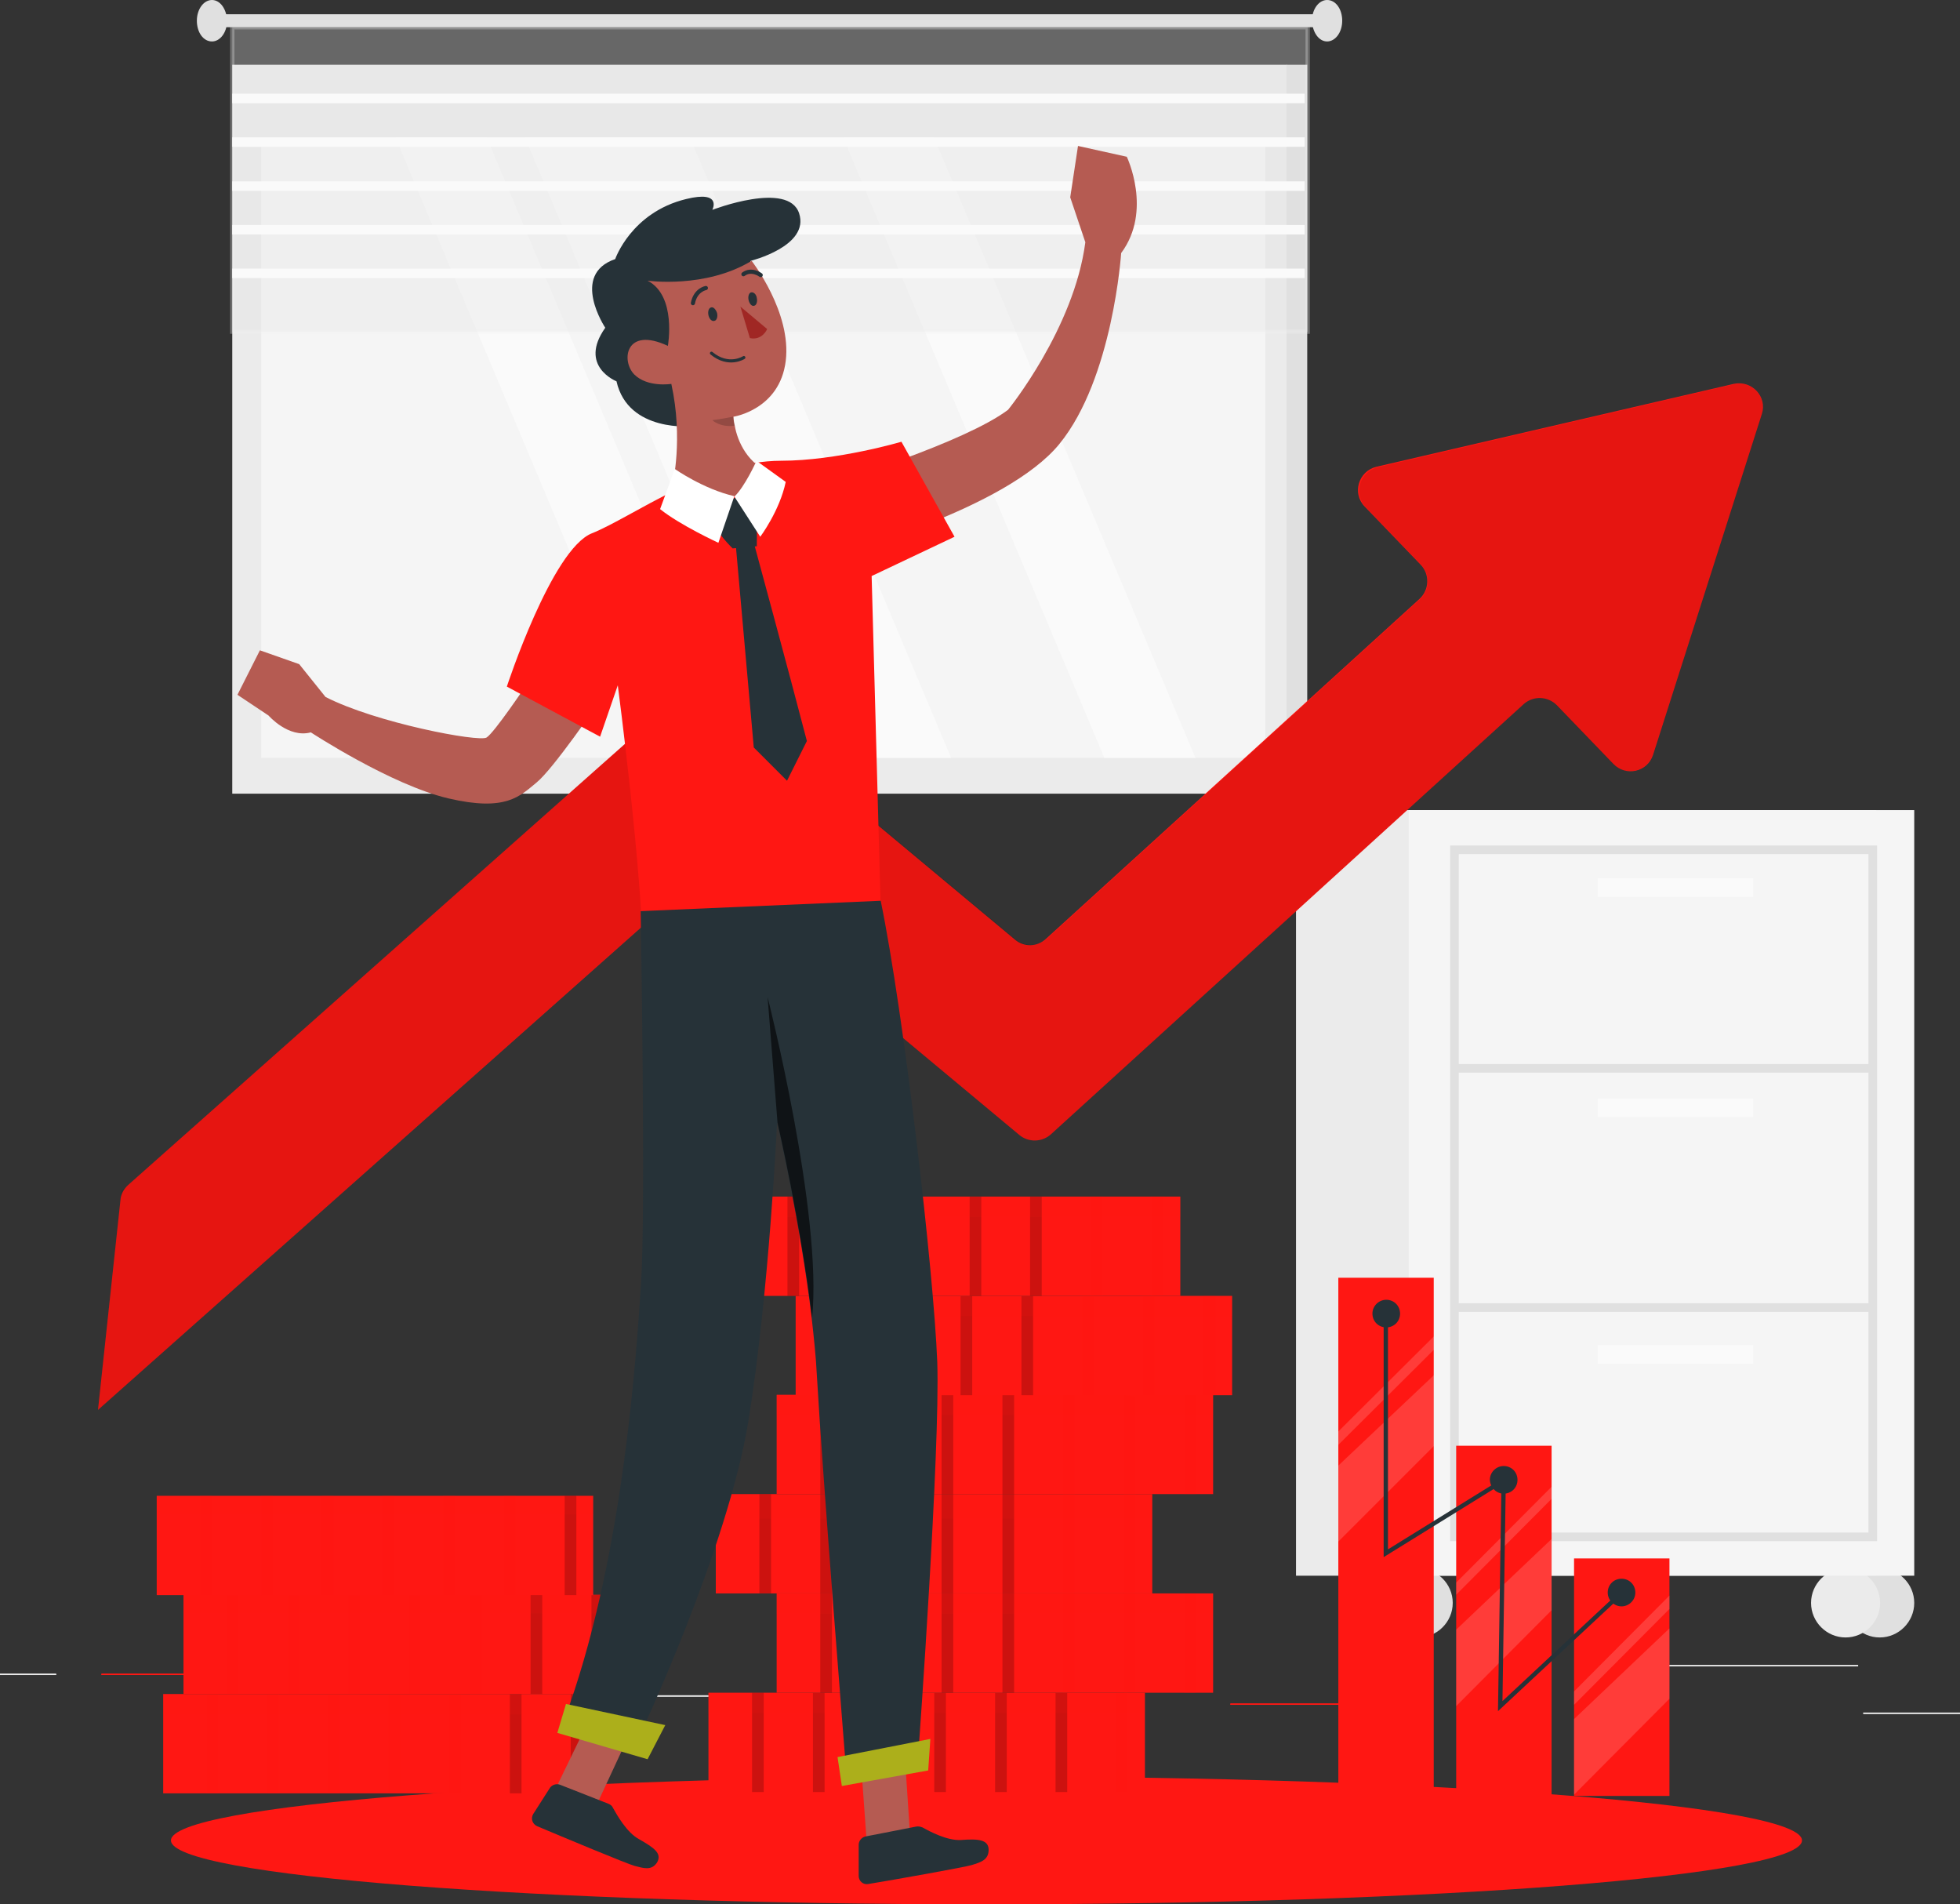 <?xml version="1.0" encoding="utf-8"?>
<!-- Generator: Adobe Illustrator 24.0.0, SVG Export Plug-In . SVG Version: 6.00 Build 0)  -->
<svg version="1.1" id="Capa_1" xmlns="http://www.w3.org/2000/svg" xmlns:xlink="http://www.w3.org/1999/xlink" x="0px" y="0px"
	 viewBox="0 0 454 441" style="enable-background:new 0 0 454 441;" xml:space="preserve">
<rect x="0" y="0" width="454" height="441" fill="#333333" stroke="none"/>
<style type="text/css">
	.st0{fill:#EBEBEB;}
	.st1{fill:#FF1713;}
	.st2{fill:#E0E0E0;}
	.st3{fill:#F5F5F5;}
	.st4{fill:none;stroke:#E0E0E0;stroke-width:2;stroke-miterlimit:10;}
	.st5{fill:#FAFAFA;}
	.st6{opacity:0.3;fill:#E0E0E0;stroke:#F0F0F0;stroke-miterlimit:10;enable-background:new    ;}
	.st7{opacity:0.1;enable-background:new    ;}
	.st8{opacity:0.2;enable-background:new    ;}
	.st9{opacity:0.2;fill:#FF1713;enable-background:new    ;}
	.st10{opacity:9.000000e-02;fill:#FF1713;enable-background:new    ;}
	.st11{opacity:0.4;}
	.st12{opacity:0.4;fill:#FFFFFF;enable-background:new    ;}
	.st13{fill:#263238;}
	.st14{fill:none;stroke:#263238;stroke-miterlimit:10;}
	.st15{fill:#B55B52;}
	.st16{fill:none;stroke:#263238;stroke-width:0.722;stroke-linecap:round;stroke-linejoin:round;stroke-miterlimit:10;}
	.st17{fill:none;stroke:#263238;stroke-width:0.963;stroke-linecap:round;stroke-linejoin:round;stroke-miterlimit:10;}
	.st18{fill:#A02724;}
	.st19{opacity:0.19;enable-background:new    ;}
	.st20{fill:#ACAF1B;}
	.st21{opacity:0.61;enable-background:new    ;}
	.st22{fill:#FFFFFF;}
</style>
<path class="st0" d="M454,396.6h-22.4v0.3H454V396.6z"/>
<path class="st1" d="M319.9,394.5H285v0.3h34.9V394.5z"/>
<path class="st0" d="M430.4,385.6h-55.8v0.3h55.8V385.6z"/>
<path class="st0" d="M13,387.6H0v0.3h13V387.6z"/>
<path class="st1" d="M69.2,387.6H23.5v0.3h45.7V387.6z"/>
<path class="st0" d="M204.6,392.6h-64.2v0.3h64.2V392.6z"/>
<path class="st0" d="M454,396.6h-22.4v0.3H454V396.6z"/>
<path class="st1" d="M319.9,394.5H285v0.3h34.9V394.5z"/>
<path class="st0" d="M430.4,385.6h-55.8v0.3h55.8V385.6z"/>
<path class="st0" d="M13,387.6H0v0.3h13V387.6z"/>
<path class="st1" d="M69.2,387.6H23.5v0.3h45.7V387.6z"/>
<path class="st0" d="M204.6,392.6h-64.2v0.3h64.2V392.6z"/>
<path class="st2" d="M435.4,379.2c4.4,0,8-3.6,8-8c0-4.4-3.6-8-8-8c-4.4,0-8,3.6-8,8C427.5,375.6,431,379.2,435.4,379.2z"/>
<path class="st0" d="M427.5,379.2c4.4,0,8-3.6,8-8c0-4.4-3.6-8-8-8s-8,3.6-8,8C419.5,375.6,423.1,379.2,427.5,379.2z"/>
<path class="st2" d="M328.5,379.2c4.4,0,8-3.6,8-8c0-4.4-3.6-8-8-8s-8,3.6-8,8C320.5,375.6,324,379.2,328.5,379.2z"/>
<path class="st0" d="M434.7,187.6H300.2v177.3h134.4V187.6z"/>
<path class="st3" d="M443.4,187.6H326.3v177.3h117.1V187.6z"/>
<path class="st4" d="M433.8,196.8h-96.9v159.1h96.9V196.8z"/>
<path class="st4" d="M336.9,247.4h97.8"/>
<path class="st4" d="M336.9,302.8h97.8"/>
<path class="st5" d="M406.1,203.4h-36v4.3h36V203.4z"/>
<path class="st5" d="M406.1,254.4h-36v4.3h36V254.4z"/>
<path class="st5" d="M406.1,311.5h-36v4.3h36V311.5z"/>
<path class="st0" d="M320.5,379.2c4.4,0,8-3.6,8-8c0-4.4-3.6-8-8-8c-4.4,0-8,3.6-8,8C312.5,375.6,316.1,379.2,320.5,379.2z"/>
<path class="st0" d="M298.1,15H53.8v168.8h244.3V15z"/>
<path class="st2" d="M302.8,15h-4.8v168.8h4.8V15z"/>
<path class="st3" d="M293.1,32H60.5v143.5h232.6V32z"/>
<path class="st5" d="M173.2,175.5h-21.1L91.6,31.8h21.1L173.2,175.5z"/>
<path class="st5" d="M220.3,175.5h-38.2L121.6,31.8h38.2L220.3,175.5z"/>
<path class="st5" d="M276.9,175.5h-21.1L195.3,31.8h21L276.9,175.5z"/>
<path class="st6" d="M302.8,6.3H53.8v70.5h249.1V6.3z"/>
<path class="st5" d="M302.1,62.2H53.8v2.2h248.4V62.2z"/>
<path class="st5" d="M302.1,52.1H53.8v2.2h248.4V52.1z"/>
<path class="st5" d="M302.1,42H53.8v2.2h248.4V42z"/>
<path class="st5" d="M302.1,31.8H53.8V34h248.4V31.8z"/>
<path class="st5" d="M302.1,21.7H53.8v2.2h248.4V21.7z"/>
<path class="st2" d="M307.4,3.3H50.8v3h256.6V3.3z"/>
<path class="st2" d="M49.1,9.6c1.9,0,3.5-2.1,3.5-4.8C52.5,2.1,51,0,49.1,0c-1.9,0-3.5,2.1-3.5,4.8C45.6,7.5,47.1,9.6,49.1,9.6z"/>
<path class="st2" d="M307.4,9.6c1.9,0,3.5-2.1,3.5-4.8c0-2.7-1.5-4.8-3.5-4.8c-1.9,0-3.5,2.1-3.5,4.8C304,7.5,305.5,9.6,307.4,9.6z"
	/>
<path class="st1" d="M228.5,441c104.3,0,188.9-6.6,188.9-14.8c0-8.2-84.6-14.8-188.9-14.8c-104.3,0-188.9,6.6-188.9,14.8
	C39.6,434.4,124.2,441,228.5,441z"/>
<path class="st1" d="M408.1,95.9l-25.2,78.9c-1.3,4-6.3,5.1-9.2,2.1l-13.1-13.6c-2.1-2.1-5.4-2.2-7.6-0.3l-109.6,99.7
	c-2,1.8-5.1,1.9-7.2,0.2l-69.6-58c-2.1-1.7-5.1-1.7-7.1,0.1L22.7,326.5l5.2-48.6c0.1-1.4,0.8-2.6,1.8-3.5l129-114.5
	c2-1.8,5.1-1.8,7.1-0.1l69.3,57.8c2.1,1.8,5.2,1.7,7.2-0.2l86.5-78.7c2.3-2.1,2.4-5.7,0.3-7.9l-13-13.5c-3-3.1-1.4-8.2,2.7-9.2
	l82.8-19.2C405.8,88,409.4,91.9,408.1,95.9z"/>
<path class="st7" d="M408.1,96.1l-25.2,78.6c-1.3,4-6.4,5.2-9.3,2.2l-13-13.5c-2.1-2.2-5.5-2.3-7.7-0.3l-109.5,99.6
	c-1.1,1-2.5,1.5-4,1.4c-1.2,0-2.4-0.5-3.3-1.3L166.6,205c-1-0.8-2.1-1.2-3.3-1.3c-1.4-0.1-2.8,0.4-4,1.4L22.7,326.5l5.4-50.7
	l130.6-115.9c1.2-1,2.6-1.5,4.1-1.4c1.1,0.1,2.2,0.5,3.2,1.3l29.5,24.6l39.7,33.1c1.1,0.9,2.4,1.3,3.7,1.3c1.3,0,2.6-0.5,3.6-1.4
	l86.4-78.6c2.3-2.1,2.4-5.7,0.3-8l-12.8-13.3c-3-3.1-1.5-8.3,2.8-9.3l82.5-19.2C405.7,88,409.4,92,408.1,96.1z"/>
<path class="st1" d="M265.2,392H164.1v23h101.1V392z"/>
<path class="st8" d="M176.9,392h-2.7v23h2.7V392z"/>
<path class="st8" d="M191,392h-2.7v23h2.7V392z"/>
<path class="st8" d="M205,414.9h-2.7v-23l2.7,0.4V414.9z"/>
<path class="st8" d="M219.1,392h-2.7v23h2.7V392z"/>
<path class="st8" d="M233.2,392h-2.7v23h2.7V392z"/>
<path class="st8" d="M247.2,392h-2.7v23h2.7V392z"/>
<path class="st9" d="M261.3,392h-2.7v23h2.7V392z"/>
<path class="st10" d="M265.2,392H164.1v4.7h101.1V392z"/>
<path class="st1" d="M281,369H179.9v23H281V369z"/>
<path class="st8" d="M192.7,369H190v23h2.7V369z"/>
<path class="st8" d="M206.7,369H204v23h2.7V369z"/>
<path class="st8" d="M220.8,369h-2.7v23h2.7V369z"/>
<path class="st8" d="M234.9,369h-2.7v23h2.7V369z"/>
<path class="st9" d="M248.9,369h-2.7v23h2.7V369z"/>
<path class="st9" d="M263,369h-2.7v23h2.7V369z"/>
<path class="st9" d="M277,369h-2.7v23h2.7V369z"/>
<path class="st10" d="M281,369H179.9v4.7H281V369z"/>
<path class="st1" d="M266.9,346H165.8v23h101.1V346z"/>
<path class="st8" d="M178.6,346h-2.7v23h2.7V346z"/>
<path class="st8" d="M192.7,369H190v-23l2.7,0V369z"/>
<path class="st8" d="M206.7,346H204v23h2.7V346z"/>
<path class="st8" d="M220.8,346h-2.7v23h2.7V346z"/>
<path class="st8" d="M234.9,369h-2.7v-23l2.7,0V369z"/>
<path class="st9" d="M248.9,346h-2.7v23h2.7V346z"/>
<path class="st9" d="M263,346h-2.7v23h2.7V346z"/>
<path class="st10" d="M266.9,346H165.8v5.7h101.1V346z"/>
<path class="st1" d="M281,323H179.9v23H281V323z"/>
<path class="st8" d="M192.7,323H190v23h2.7V323z"/>
<path class="st8" d="M206.7,323H204v23h2.7V323z"/>
<path class="st8" d="M220.8,323h-2.7v23h2.7V323z"/>
<path class="st8" d="M234.9,323h-2.7v23h2.7V323z"/>
<path class="st9" d="M248.9,323h-2.7v23h2.7V323z"/>
<path class="st9" d="M263,346l-2.7,0v-23l2.7,0.4V346z"/>
<path class="st9" d="M277,323h-2.7v23h2.7V323z"/>
<path class="st10" d="M281,323H179.9v4.7H281V323z"/>
<path class="st1" d="M285.4,300.1H184.3v23h101.1V300.1z"/>
<path class="st8" d="M197.1,300.1h-2.7v23h2.7V300.1z"/>
<path class="st8" d="M211.2,300.1h-2.7v23h2.7V300.1z"/>
<path class="st8" d="M225.2,300.1h-2.7v23h2.7V300.1z"/>
<path class="st8" d="M239.3,300.1h-2.7v23h2.7V300.1z"/>
<path class="st9" d="M253.4,300.1h-2.7v23h2.7V300.1z"/>
<path class="st9" d="M267.4,300.1h-2.7v23h2.7V300.1z"/>
<path class="st9" d="M281.5,300.1h-2.7v23h2.7V300.1z"/>
<path class="st10" d="M285.4,300.1H184.3v4.7h101.1V300.1z"/>
<path class="st1" d="M273.4,277.1H172.3v23h101.1V277.1z"/>
<path class="st8" d="M185.1,277.1h-2.7v23h2.7V277.1z"/>
<path class="st8" d="M199.2,277.1h-2.7v23h2.7V277.1z"/>
<path class="st8" d="M213.2,277.1h-2.7v23h2.7V277.1z"/>
<path class="st8" d="M227.3,277.1h-2.7v23h2.7V277.1z"/>
<path class="st8" d="M241.3,277.1h-2.7v23h2.7V277.1z"/>
<path class="st9" d="M255.4,277.1h-2.7v23h2.7V277.1z"/>
<path class="st9" d="M269.4,277.1h-2.7v23h2.7V277.1z"/>
<path class="st10" d="M273.4,277.1H172.3v4.7h101.1V277.1z"/>
<path class="st1" d="M138.8,392.3H37.8v23h101.1V392.3z"/>
<path class="st9" d="M50.6,392.3h-2.7v23h2.7V392.3z"/>
<path class="st9" d="M64.6,392.3h-2.7v23h2.7V392.3z"/>
<path class="st9" d="M78.7,392.3h-2.7v23h2.7V392.3z"/>
<path class="st9" d="M92.7,392.3H90v23h2.7V392.3z"/>
<path class="st9" d="M106.8,392.3h-2.7v23h2.7V392.3z"/>
<path class="st8" d="M120.8,392.3h-2.7v23h2.7V392.3z"/>
<path class="st8" d="M134.9,392.3h-2.7v23h2.7V392.3z"/>
<path class="st10" d="M138.8,392.3H37.8v4.7h101.1V392.3z"/>
<path class="st1" d="M143.6,369.3H42.5v23h101.1V369.3z"/>
<path class="st9" d="M55.3,369.3h-2.7v23h2.7V369.3z"/>
<path class="st9" d="M69.4,369.3h-2.7v23h2.7V369.3z"/>
<path class="st9" d="M83.4,369.3h-2.7v23h2.7V369.3z"/>
<path class="st9" d="M97.5,369.3h-2.7v23h2.7V369.3z"/>
<path class="st9" d="M111.6,369.3h-2.7v23h2.7V369.3z"/>
<path class="st8" d="M125.6,369.3h-2.7v23h2.7V369.3z"/>
<path class="st8" d="M139.7,369.3h-2.7v23h2.7V369.3z"/>
<path class="st10" d="M143.6,369.3H42.5v4.3h101.1V369.3z"/>
<path class="st1" d="M137.4,346.4H36.3v23h101.1V346.4z"/>
<path class="st9" d="M49.1,346.4h-2.7v23h2.7V346.4z"/>
<path class="st9" d="M63.2,346.4h-2.7v23h2.7V346.4z"/>
<path class="st9" d="M77.2,346.4h-2.7v23h2.7V346.4z"/>
<path class="st9" d="M91.3,346.4h-2.7v23h2.7V346.4z"/>
<path class="st9" d="M105.4,346.4h-2.7v23h2.7V346.4z"/>
<path class="st9" d="M119.4,346.4h-2.7v23h2.7V346.4z"/>
<path class="st8" d="M133.5,346.4h-2.7v23h2.7V346.4z"/>
<path class="st10" d="M137.4,346.4H36.3v4.3h101.1V346.4z"/>
<path class="st1" d="M359.4,334.8h-22.1v81.1h22.1V334.8z"/>
<g class="st11">
	<path class="st12" d="M359.4,356.4v16.5l-22.1,22.2v-17.7L359.4,356.4z"/>
	<path class="st12" d="M359.4,344.3v2.8l-22.1,22.2v-2.8L359.4,344.3z"/>
</g>
<path class="st1" d="M386.7,360.9h-22.1v55h22.1V360.9z"/>
<g class="st11">
	<path class="st12" d="M386.7,377.1v16.3l-22.1,22.2v-17.5L386.7,377.1z"/>
	<path class="st12" d="M386.7,369.5v3.1l-22.1,22.2v-3.1L386.7,369.5z"/>
</g>
<path class="st1" d="M332.2,295.9H310v120h22.1V295.9z"/>
<g class="st11">
	<path class="st12" d="M332.2,318.4v16.4L310,357v-17.6L332.2,318.4z"/>
	<path class="st12" d="M332.2,309.4v3.1L310,334.6v-3.1L332.2,309.4z"/>
</g>
<path class="st13" d="M321.1,307.4c1.8,0,3.2-1.4,3.2-3.2c0-1.8-1.4-3.2-3.2-3.2c-1.7,0-3.2,1.4-3.2,3.2
	C317.9,306,319.3,307.4,321.1,307.4z"/>
<path class="st13" d="M348.3,345.9c1.8,0,3.2-1.4,3.2-3.2c0-1.8-1.4-3.2-3.2-3.2c-1.7,0-3.2,1.4-3.2,3.2
	C345.2,344.5,346.6,345.9,348.3,345.9z"/>
<path class="st13" d="M375.6,372c1.7,0,3.2-1.4,3.2-3.2c0-1.8-1.4-3.2-3.2-3.2c-1.8,0-3.2,1.4-3.2,3.2
	C372.4,370.6,373.9,372,375.6,372z"/>
<path class="st14" d="M375.6,368.9l-28.1,26.2l0.8-52.3l-27.3,16.9v-55.4"/>
<path class="st15" d="M122,158.5c0,0-7.5,11.2-9.3,12.3c-1.8,1.1-25.6-3.4-37.3-9.4l-6.1-7.6l-9.1-3.2L55,160.9l7.2,4.8
	c0,0,4.6,5.3,9.8,3.9c0,0,18.6,12.2,31.9,15.3c13.3,3.1,16.5-0.5,20.4-3.7c3.9-3.2,14.2-18.3,14.2-18.3L122,158.5z"/>
<path class="st15" d="M193.6,111.6c0,0,29.8-9.1,39.9-16.7c0,0,15.3-18.8,17.9-38.8l-3.5-10.4l1.8-11.9l11.3,2.5
	c0,0,6,12.5-1.3,22.3c0,0-1.9,29-14.3,44.2c-12.3,15.1-50.7,25.3-50.7,25.3L193.6,111.6z"/>
<path class="st1" d="M204.3,221.3l-2.4-87.9l19.2-9.1l-12.3-22c0,0-14.9,4.4-27.9,4.4c-17.2,0-34.5,13.1-43.8,16.8
	c-9.3,3.7-19.7,35.5-19.7,35.5l21.6,11.6l4.1-11.9c0,0,5.8,44.1,5.8,63.5L204.3,221.3z"/>
<path class="st13" d="M160.5,98.7c0,0-15,1.6-17.7-10.4c0,0-8.9-3.5-2.6-12.4c0,0-8.2-12.3,2.3-15.9c0,0,3.7-10.8,16.4-13.9
	c8.5-2.1,6.1,2.5,6.1,2.5s17.6-6.8,20.1,0.8c2.5,7.6-11.2,11-11.2,11L160.5,98.7z"/>
<path class="st15" d="M169.9,96.5c0,0,0,0.9,0.3,2.1c0.6,3.5,3,9.2,9,11.1c0,0,0.8,6.3-9,5.2c-9.8-1.1-14.4-2.8-14.4-2.8
	s2.5-10.5-0.3-23.2c0,0-5.5,0.9-8.6-2.2c-3.1-3.2-2-11.2,7.8-6.6c0,0,2.1-11.6-4.7-15.1c0,0,13.4,1.9,24.1-4.6
	c0,0,9.3,11.9,7.9,23.2C180.6,94.9,169.9,96.5,169.9,96.5z"/>
<path class="st16" d="M172.3,82.8c0,0-3.5,2.3-7.5-1"/>
<path class="st13" d="M164.7,71.2c-0.5,0.1-0.8,0.9-0.6,1.8c0.2,0.9,0.8,1.5,1.4,1.3c0.5-0.1,0.8-0.9,0.6-1.8
	C165.8,71.6,165.2,71,164.7,71.2z"/>
<path class="st13" d="M174,67.7c-0.5,0.1-0.8,0.9-0.6,1.8c0.2,0.9,0.8,1.5,1.3,1.3c0.5-0.1,0.8-0.9,0.6-1.8
	C175.2,68.2,174.6,67.6,174,67.7z"/>
<path class="st17" d="M163.5,66.7c0,0-2.4,0.4-3,3.5"/>
<path class="st17" d="M176.2,63.7c0,0-2.1-1.6-4-0.2"/>
<path class="st18" d="M173.7,78.3l-2.2-7.3l6.2,5.2C177.7,76.2,176.6,78.9,173.7,78.3z"/>
<path class="st19" d="M170.1,98.6c-3.4,0.4-5.1-1.3-5.1-1.3c1.8-0.2,4.8-0.8,4.8-0.8S169.9,97.3,170.1,98.6z"/>
<path class="st13" d="M175.4,115.1l-0.1,11.4l-5.6,0.5c0,0-4.3-4.2-4.5-6.4C165,118.4,171.4,112.7,175.4,115.1z"/>
<path class="st13" d="M174.5,125.3c0,0,8.4,30.9,12.4,46.3l-4.6,9.2l-7.7-7.7l-4.2-47.2L174.5,125.3z"/>
<path class="st13" d="M212.8,404.9l-17,2.7c0,0-5.2-64.9-6.6-89.3c-0.2-4.2-0.7-8.7-1.2-13.2v0c-2.6-21.9-8-45.2-8-45.2
	s-1.8,39-6.6,68.9S148,402.3,148,402.3l-16.1-7.4c12.6-36.1,15.5-81.1,16.6-97.9c1.1-16.8-0.1-86-0.1-86l55.6-2.4
	c5.4,26.2,12.3,86.1,13.1,106.8C217.8,335.9,212.8,404.9,212.8,404.9z"/>
<path class="st15" d="M209.8,409.9l0.9,13.6l-10,2.3l-1.1-15.3L209.8,409.9z"/>
<path class="st20" d="M215.5,402.7l-21.5,4.2l1,6.7l20-3.6L215.5,402.7z"/>
<path class="st15" d="M144.6,404.2l-5.9,12.7l-9.5-3.7l6.4-13.2L144.6,404.2z"/>
<path class="st13" d="M129.7,413.3l11.2,4.4c0.5,0.2,0.9,0.5,1.1,1c0.9,1.6,3.2,5.7,6,7.2c3.5,2,5.4,3.3,4.2,5.4
	c-1.3,2-3.2,1.3-5.2,0.8c-1.6-0.4-16.9-6.8-22.6-9.2c-1.1-0.5-1.5-1.8-0.9-2.8l3.9-6.1C127.9,413.3,128.9,413,129.7,413.3z"/>
<path class="st13" d="M200.4,425.3l11.8-2.3c0.5-0.1,1,0,1.5,0.2c1.6,0.9,5.7,3.1,8.9,2.9c4-0.3,6.4-0.1,6.4,2.3
	c0,2.4-2,2.9-3.9,3.5c-1.6,0.5-17.9,3.4-24,4.4c-1.2,0.2-2.2-0.7-2.2-1.9l0-7.2C198.9,426.3,199.6,425.5,200.4,425.3z"/>
<path class="st20" d="M154.1,399.5l-23-4.9l-2,6.7l20.9,6.1L154.1,399.5z"/>
<path class="st21" d="M188.1,305.2c-2.6-21.9-8-45.2-8-45.2l-2.3-29.1C177.8,230.9,190.6,281.2,188.1,305.2z"/>
<path class="st22" d="M156.3,108.6c0,0,6.7,4.7,13.8,6.3l-3.7,10.8c0,0-8.9-4.1-13.5-7.8L156.3,108.6z"/>
<path class="st22" d="M170.1,115l6,9.3c0,0,4.5-6,5.9-12.7l-6.8-4.9C175.3,106.7,172.4,112.9,170.1,115z"/>
</svg>
